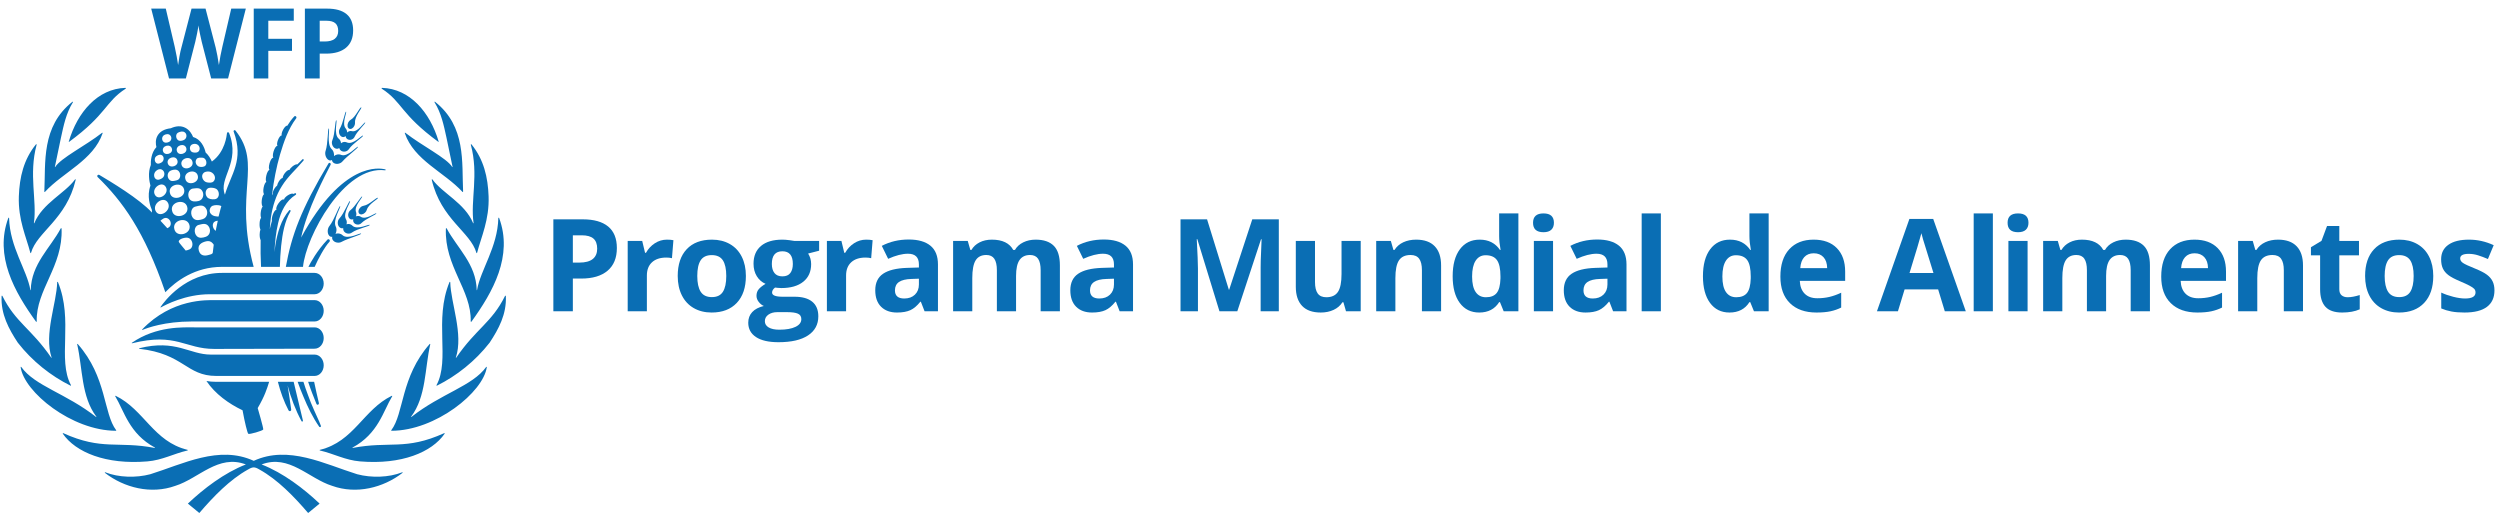 <?xml version="1.0" encoding="UTF-8"?>
<svg width="281px" height="58px" viewBox="0 0 281 58" version="1.1" xmlns="http://www.w3.org/2000/svg" xmlns:xlink="http://www.w3.org/1999/xlink">
    <!-- Generator: Sketch 48.2 (47327) - http://www.bohemiancoding.com/sketch -->
    <title>extended/es/wfp-logo-extended-blue-es</title>
    <desc>Created with Sketch.</desc>
    <defs></defs>
    <g id="Blue" stroke="none" stroke-width="1" fill="none" fill-rule="evenodd" transform="translate(-348, -423)">
        <g id="extended/es/wfp-logo-extended-blue-es" transform="translate(348, 423)" fill="#0A6EB4">
            <path d="M64.388,29.516 L65.109,29.516 C65.783,29.516 66.287,29.382 66.622,29.117 C66.956,28.85 67.124,28.462 67.124,27.954 C67.124,27.44 66.983,27.06 66.703,26.816 C66.423,26.571 65.983,26.448 65.385,26.448 L64.388,26.448 L64.388,29.516 Z M69.336,27.875 C69.336,28.988 68.988,29.838 68.294,30.427 C67.599,31.017 66.61,31.31 65.328,31.31 L64.388,31.31 L64.388,34.986 L62.197,34.986 L62.197,24.653 L65.498,24.653 C66.751,24.653 67.704,24.922 68.357,25.461 C69.01,26.001 69.336,26.806 69.336,27.875 Z" id="Fill-1"></path>
            <path d="M74.964,26.936 C75.256,26.936 75.499,26.957 75.692,26.999 L75.529,29.021 C75.355,28.974 75.143,28.95 74.894,28.95 C74.205,28.95 73.669,29.126 73.285,29.48 C72.901,29.833 72.709,30.329 72.709,30.964 L72.709,34.986 L70.553,34.986 L70.553,27.084 L72.185,27.084 L72.504,28.412 L72.61,28.412 C72.855,27.97 73.187,27.613 73.603,27.342 C74.021,27.071 74.474,26.936 74.964,26.936" id="Fill-2"></path>
            <path d="M78.374,31.02 C78.374,31.803 78.502,32.394 78.759,32.795 C79.016,33.195 79.435,33.395 80.014,33.395 C80.589,33.395 81.002,33.197 81.254,32.799 C81.506,32.4 81.633,31.808 81.633,31.02 C81.633,30.239 81.505,29.653 81.251,29.261 C80.996,28.87 80.579,28.674 80,28.674 C79.425,28.674 79.01,28.869 78.756,29.257 C78.501,29.646 78.374,30.234 78.374,31.02 Z M83.838,31.02 C83.838,32.308 83.499,33.313 82.82,34.039 C82.142,34.765 81.196,35.128 79.985,35.128 C79.227,35.128 78.558,34.962 77.977,34.629 C77.398,34.297 76.953,33.82 76.642,33.198 C76.331,32.576 76.176,31.85 76.176,31.02 C76.176,29.73 76.513,28.726 77.186,28.01 C77.86,27.293 78.808,26.936 80.028,26.936 C80.786,26.936 81.456,27.101 82.035,27.43 C82.615,27.76 83.06,28.234 83.371,28.851 C83.683,29.468 83.838,30.192 83.838,31.02 Z" id="Fill-3"></path>
            <path d="M86.755,29.671 C86.755,30.1 86.853,30.438 87.048,30.688 C87.243,30.938 87.541,31.063 87.942,31.063 C88.348,31.063 88.645,30.938 88.833,30.688 C89.021,30.438 89.115,30.1 89.115,29.671 C89.115,28.719 88.725,28.244 87.942,28.244 C87.15,28.244 86.755,28.719 86.755,29.671 Z M85.97,36.103 C85.97,36.4 86.112,36.634 86.397,36.803 C86.683,36.973 87.082,37.058 87.596,37.058 C88.368,37.058 88.974,36.951 89.412,36.739 C89.851,36.527 90.069,36.237 90.069,35.87 C90.069,35.573 89.94,35.368 89.681,35.255 C89.422,35.142 89.021,35.085 88.479,35.085 L87.362,35.085 C86.967,35.085 86.636,35.179 86.369,35.364 C86.103,35.551 85.97,35.797 85.97,36.103 Z M92.07,27.084 L92.07,28.18 L90.833,28.497 C91.06,28.851 91.172,29.247 91.172,29.685 C91.172,30.533 90.877,31.194 90.285,31.668 C89.693,32.142 88.873,32.378 87.822,32.378 L87.433,32.356 L87.115,32.321 C86.894,32.491 86.782,32.68 86.782,32.887 C86.782,33.198 87.179,33.353 87.971,33.353 L89.313,33.353 C90.181,33.353 90.841,33.54 91.296,33.912 C91.751,34.284 91.979,34.831 91.979,35.552 C91.979,36.475 91.593,37.191 90.822,37.701 C90.052,38.21 88.945,38.464 87.504,38.464 C86.401,38.464 85.559,38.272 84.977,37.888 C84.395,37.504 84.103,36.966 84.103,36.272 C84.103,35.797 84.252,35.398 84.549,35.078 C84.846,34.758 85.281,34.529 85.856,34.392 C85.635,34.299 85.442,34.145 85.277,33.93 C85.112,33.715 85.029,33.487 85.029,33.247 C85.029,32.946 85.117,32.695 85.291,32.495 C85.466,32.294 85.718,32.098 86.048,31.904 C85.633,31.726 85.304,31.437 85.061,31.042 C84.818,30.646 84.697,30.18 84.697,29.643 C84.697,28.781 84.978,28.114 85.539,27.642 C86.1,27.171 86.9,26.936 87.942,26.936 C88.163,26.936 88.426,26.956 88.73,26.996 C89.034,27.036 89.229,27.065 89.313,27.084 L92.07,27.084 Z" id="Fill-4"></path>
            <path d="M97.354,26.936 C97.646,26.936 97.89,26.957 98.083,26.999 L97.92,29.021 C97.746,28.974 97.533,28.95 97.284,28.95 C96.596,28.95 96.06,29.126 95.676,29.48 C95.292,29.833 95.1,30.329 95.1,30.964 L95.1,34.986 L92.943,34.986 L92.943,27.084 L94.576,27.084 L94.895,28.412 L95.001,28.412 C95.246,27.97 95.577,27.613 95.994,27.342 C96.411,27.071 96.864,26.936 97.354,26.936" id="Fill-5"></path>
            <path d="M103.285,31.325 L102.451,31.354 C101.824,31.372 101.357,31.485 101.051,31.692 C100.745,31.899 100.592,32.216 100.592,32.64 C100.592,33.247 100.94,33.552 101.638,33.552 C102.138,33.552 102.536,33.407 102.836,33.12 C103.135,32.833 103.285,32.451 103.285,31.975 L103.285,31.325 Z M103.921,34.986 L103.504,33.912 L103.447,33.912 C103.084,34.369 102.711,34.685 102.327,34.862 C101.942,35.039 101.442,35.128 100.825,35.128 C100.066,35.128 99.469,34.911 99.033,34.477 C98.597,34.044 98.379,33.427 98.379,32.625 C98.379,31.787 98.673,31.168 99.259,30.77 C99.846,30.372 100.73,30.152 101.913,30.11 L103.285,30.067 L103.285,29.72 C103.285,28.919 102.875,28.519 102.055,28.519 C101.423,28.519 100.681,28.709 99.828,29.091 L99.114,27.635 C100.023,27.16 101.032,26.921 102.14,26.921 C103.2,26.921 104.013,27.153 104.578,27.614 C105.144,28.076 105.427,28.778 105.427,29.72 L105.427,34.986 L103.921,34.986 Z" id="Fill-6"></path>
            <path d="M114.205,34.986 L112.049,34.986 L112.049,30.37 C112.049,29.801 111.954,29.374 111.763,29.088 C111.572,28.803 111.271,28.661 110.861,28.661 C110.311,28.661 109.909,28.863 109.66,29.268 C109.41,29.673 109.285,30.34 109.285,31.268 L109.285,34.986 L107.129,34.986 L107.129,27.084 L108.776,27.084 L109.066,28.095 L109.187,28.095 C109.398,27.732 109.704,27.448 110.105,27.243 C110.506,27.038 110.965,26.936 111.483,26.936 C112.666,26.936 113.468,27.322 113.887,28.095 L114.078,28.095 C114.29,27.727 114.602,27.442 115.015,27.24 C115.427,27.037 115.892,26.936 116.41,26.936 C117.306,26.936 117.983,27.165 118.442,27.624 C118.902,28.084 119.132,28.821 119.132,29.833 L119.132,34.986 L116.969,34.986 L116.969,30.37 C116.969,29.801 116.873,29.374 116.683,29.088 C116.491,28.803 116.191,28.661 115.781,28.661 C115.254,28.661 114.858,28.849 114.598,29.226 C114.336,29.603 114.205,30.202 114.205,31.02 L114.205,34.986" id="Fill-7"></path>
            <path d="M125.21,31.325 L124.376,31.354 C123.749,31.372 123.282,31.485 122.977,31.692 C122.67,31.899 122.517,32.216 122.517,32.64 C122.517,33.247 122.865,33.552 123.563,33.552 C124.063,33.552 124.462,33.407 124.761,33.12 C125.061,32.833 125.21,32.451 125.21,31.975 L125.21,31.325 Z M125.847,34.986 L125.43,33.912 L125.373,33.912 C125.01,34.369 124.637,34.685 124.252,34.862 C123.868,35.039 123.367,35.128 122.75,35.128 C121.991,35.128 121.395,34.911 120.958,34.477 C120.522,34.044 120.305,33.427 120.305,32.625 C120.305,31.787 120.598,31.168 121.185,30.77 C121.771,30.372 122.656,30.152 123.839,30.11 L125.21,30.067 L125.21,29.72 C125.21,28.919 124.8,28.519 123.98,28.519 C123.349,28.519 122.606,28.709 121.754,29.091 L121.04,27.635 C121.949,27.16 122.957,26.921 124.065,26.921 C125.125,26.921 125.938,27.153 126.504,27.614 C127.069,28.076 127.352,28.778 127.352,29.72 L127.352,34.986 L125.847,34.986 Z" id="Fill-8"></path>
            <path d="M137.066,34.986 L134.578,26.879 L134.515,26.879 C134.604,28.529 134.649,29.628 134.649,30.18 L134.649,34.986 L132.691,34.986 L132.691,24.653 L135.674,24.653 L138.12,32.555 L138.162,32.555 L140.756,24.653 L143.739,24.653 L143.739,34.986 L141.696,34.986 L141.696,30.095 C141.696,29.865 141.7,29.598 141.707,29.296 C141.714,28.995 141.746,28.194 141.803,26.893 L141.739,26.893 L139.074,34.986 L137.066,34.986" id="Fill-9"></path>
            <path d="M151.29,34.986 L151,33.976 L150.888,33.976 C150.656,34.343 150.329,34.627 149.904,34.827 C149.48,35.027 148.997,35.128 148.456,35.128 C147.527,35.128 146.827,34.879 146.356,34.382 C145.885,33.885 145.649,33.17 145.649,32.236 L145.649,27.084 L147.806,27.084 L147.806,31.699 C147.806,32.27 147.906,32.697 148.109,32.982 C148.312,33.268 148.635,33.41 149.078,33.41 C149.681,33.41 150.117,33.209 150.386,32.806 C150.654,32.402 150.788,31.734 150.788,30.802 L150.788,27.084 L152.944,27.084 L152.944,34.986 L151.29,34.986" id="Fill-10"></path>
            <path d="M161.979,34.986 L159.824,34.986 L159.824,30.37 C159.824,29.801 159.723,29.374 159.52,29.088 C159.317,28.803 158.994,28.661 158.552,28.661 C157.948,28.661 157.513,28.862 157.244,29.265 C156.976,29.667 156.841,30.335 156.841,31.268 L156.841,34.986 L154.685,34.986 L154.685,27.084 L156.332,27.084 L156.622,28.095 L156.742,28.095 C156.982,27.713 157.313,27.424 157.735,27.229 C158.157,27.034 158.637,26.936 159.174,26.936 C160.093,26.936 160.79,27.184 161.266,27.681 C161.742,28.178 161.979,28.896 161.979,29.833 L161.979,34.986" id="Fill-11"></path>
            <path d="M167.02,33.41 C167.57,33.41 167.975,33.25 168.231,32.93 C168.488,32.609 168.629,32.064 168.652,31.297 L168.652,31.063 C168.652,30.215 168.521,29.608 168.26,29.24 C167.998,28.872 167.573,28.689 166.984,28.689 C166.503,28.689 166.13,28.892 165.863,29.3 C165.598,29.707 165.464,30.3 165.464,31.077 C165.464,31.854 165.599,32.438 165.867,32.827 C166.136,33.216 166.52,33.41 167.02,33.41 Z M166.263,35.128 C165.335,35.128 164.605,34.767 164.075,34.046 C163.545,33.325 163.28,32.326 163.28,31.049 C163.28,29.753 163.55,28.744 164.089,28.021 C164.629,27.297 165.372,26.936 166.319,26.936 C167.313,26.936 168.072,27.322 168.596,28.095 L168.666,28.095 C168.558,27.506 168.504,26.981 168.504,26.519 L168.504,23.988 L170.667,23.988 L170.667,34.986 L169.013,34.986 L168.596,33.961 L168.504,33.961 C168.014,34.739 167.267,35.128 166.263,35.128 Z" id="Fill-12"></path>
            <path d="M172.406,34.986 L174.563,34.986 L174.563,27.084 L172.406,27.084 L172.406,34.986 Z M172.314,25.041 C172.314,24.339 172.705,23.988 173.487,23.988 C174.27,23.988 174.661,24.339 174.661,25.041 C174.661,25.375 174.563,25.636 174.368,25.823 C174.172,26.008 173.879,26.101 173.487,26.101 C172.705,26.101 172.314,25.748 172.314,25.041 Z" id="Fill-13"></path>
            <path d="M180.677,31.325 L179.843,31.354 C179.216,31.372 178.749,31.485 178.443,31.692 C178.137,31.899 177.983,32.216 177.983,32.64 C177.983,33.247 178.332,33.552 179.03,33.552 C179.529,33.552 179.929,33.407 180.228,33.12 C180.527,32.833 180.677,32.451 180.677,31.975 L180.677,31.325 Z M181.313,34.986 L180.896,33.912 L180.84,33.912 C180.477,34.369 180.104,34.685 179.719,34.862 C179.335,35.039 178.834,35.128 178.217,35.128 C177.458,35.128 176.861,34.911 176.425,34.477 C175.989,34.044 175.771,33.427 175.771,32.625 C175.771,31.787 176.064,31.168 176.651,30.77 C177.238,30.372 178.123,30.152 179.306,30.11 L180.677,30.067 L180.677,29.72 C180.677,28.919 180.267,28.519 179.447,28.519 C178.815,28.519 178.073,28.709 177.221,29.091 L176.507,27.635 C177.416,27.16 178.424,26.921 179.532,26.921 C180.592,26.921 181.405,27.153 181.971,27.614 C182.536,28.076 182.818,28.778 182.818,29.72 L182.818,34.986 L181.313,34.986 Z" id="Fill-14"></path>
            <polygon id="Fill-15" points="184.524 34.987 186.681 34.987 186.681 23.988 184.524 23.988"></polygon>
            <path d="M195.15,33.41 C195.702,33.41 196.106,33.25 196.363,32.93 C196.62,32.609 196.76,32.064 196.783,31.297 L196.783,31.063 C196.783,30.215 196.652,29.608 196.392,29.24 C196.13,28.872 195.704,28.689 195.115,28.689 C194.635,28.689 194.261,28.892 193.995,29.3 C193.729,29.707 193.596,30.3 193.596,31.077 C193.596,31.854 193.729,32.438 193.998,32.827 C194.267,33.216 194.651,33.41 195.15,33.41 Z M194.395,35.128 C193.466,35.128 192.736,34.767 192.206,34.046 C191.677,33.325 191.411,32.326 191.411,31.049 C191.411,29.753 191.681,28.744 192.221,28.021 C192.76,27.297 193.504,26.936 194.451,26.936 C195.445,26.936 196.204,27.322 196.727,28.095 L196.798,28.095 C196.689,27.506 196.635,26.981 196.635,26.519 L196.635,23.988 L198.798,23.988 L198.798,34.986 L197.144,34.986 L196.727,33.961 L196.635,33.961 C196.145,34.739 195.398,35.128 194.395,35.128 Z" id="Fill-16"></path>
            <path d="M203.868,28.469 C203.411,28.469 203.053,28.615 202.794,28.904 C202.535,29.194 202.387,29.605 202.349,30.138 L205.374,30.138 C205.364,29.605 205.226,29.194 204.957,28.904 C204.688,28.615 204.325,28.469 203.868,28.469 Z M204.172,35.128 C202.9,35.128 201.905,34.776 201.189,34.074 C200.473,33.372 200.115,32.378 200.115,31.092 C200.115,29.768 200.446,28.744 201.108,28.021 C201.771,27.297 202.686,26.936 203.854,26.936 C204.971,26.936 205.841,27.253 206.463,27.89 C207.085,28.526 207.396,29.405 207.396,30.526 L207.396,31.572 L202.299,31.572 C202.322,32.184 202.504,32.663 202.844,33.007 C203.183,33.351 203.658,33.523 204.271,33.523 C204.747,33.523 205.197,33.474 205.621,33.375 C206.046,33.275 206.488,33.118 206.95,32.901 L206.95,34.569 C206.573,34.758 206.17,34.898 205.741,34.99 C205.313,35.082 204.79,35.128 204.172,35.128 Z" id="Fill-17"></path>
            <path d="M217.322,30.688 C216.63,28.46 216.239,27.2 216.152,26.908 C216.065,26.615 216.003,26.384 215.965,26.214 C215.81,26.818 215.364,28.309 214.629,30.688 L217.322,30.688 Z M218.595,34.986 L217.846,32.526 L214.078,32.526 L213.328,34.986 L210.968,34.986 L214.615,24.61 L217.294,24.61 L220.955,34.986 L218.595,34.986 Z" id="Fill-18"></path>
            <polygon id="Fill-19" points="221.842 34.987 223.998 34.987 223.998 23.988 221.842 23.988"></polygon>
            <path d="M225.745,34.986 L227.901,34.986 L227.901,27.084 L225.745,27.084 L225.745,34.986 Z M225.653,25.041 C225.653,24.339 226.045,23.988 226.827,23.988 C227.609,23.988 228,24.339 228,25.041 C228,25.375 227.902,25.636 227.707,25.823 C227.512,26.008 227.218,26.101 226.827,26.101 C226.045,26.101 225.653,25.748 225.653,25.041 Z" id="Fill-20"></path>
            <path d="M236.726,34.986 L234.569,34.986 L234.569,30.37 C234.569,29.801 234.475,29.374 234.283,29.088 C234.093,28.803 233.792,28.661 233.382,28.661 C232.831,28.661 232.43,28.863 232.181,29.268 C231.931,29.673 231.806,30.34 231.806,31.268 L231.806,34.986 L229.649,34.986 L229.649,27.084 L231.297,27.084 L231.587,28.095 L231.707,28.095 C231.919,27.732 232.225,27.448 232.626,27.243 C233.026,27.038 233.485,26.936 234.004,26.936 C235.187,26.936 235.988,27.322 236.407,28.095 L236.599,28.095 C236.811,27.727 237.122,27.442 237.535,27.24 C237.947,27.037 238.412,26.936 238.931,26.936 C239.826,26.936 240.504,27.165 240.963,27.624 C241.423,28.084 241.652,28.821 241.652,29.833 L241.652,34.986 L239.489,34.986 L239.489,30.37 C239.489,29.801 239.394,29.374 239.203,29.088 C239.012,28.803 238.712,28.661 238.302,28.661 C237.774,28.661 237.379,28.849 237.118,29.226 C236.856,29.603 236.726,30.202 236.726,31.02 L236.726,34.986" id="Fill-21"></path>
            <path d="M246.676,28.469 C246.219,28.469 245.86,28.615 245.601,28.904 C245.342,29.194 245.193,29.605 245.155,30.138 L248.181,30.138 C248.172,29.605 248.032,29.194 247.764,28.904 C247.495,28.615 247.133,28.469 246.676,28.469 Z M246.979,35.128 C245.707,35.128 244.713,34.776 243.996,34.074 C243.28,33.372 242.922,32.378 242.922,31.092 C242.922,29.768 243.253,28.744 243.915,28.021 C244.577,27.297 245.492,26.936 246.661,26.936 C247.778,26.936 248.647,27.253 249.27,27.89 C249.892,28.526 250.203,29.405 250.203,30.526 L250.203,31.572 L245.106,31.572 C245.13,32.184 245.312,32.663 245.65,33.007 C245.99,33.351 246.466,33.523 247.078,33.523 C247.555,33.523 248.005,33.474 248.429,33.375 C248.853,33.275 249.296,33.118 249.758,32.901 L249.758,34.569 C249.38,34.758 248.978,34.898 248.549,34.99 C248.12,35.082 247.597,35.128 246.979,35.128 Z" id="Fill-22"></path>
            <path d="M258.857,34.986 L256.701,34.986 L256.701,30.37 C256.701,29.801 256.6,29.374 256.397,29.088 C256.194,28.803 255.872,28.661 255.429,28.661 C254.825,28.661 254.39,28.862 254.121,29.265 C253.853,29.667 253.719,30.335 253.719,31.268 L253.719,34.986 L251.563,34.986 L251.563,27.084 L253.209,27.084 L253.499,28.095 L253.619,28.095 C253.859,27.713 254.19,27.424 254.612,27.229 C255.034,27.034 255.514,26.936 256.051,26.936 C256.97,26.936 257.667,27.184 258.144,27.681 C258.619,28.178 258.857,28.896 258.857,29.833 L258.857,34.986" id="Fill-23"></path>
            <path d="M263.878,33.41 C264.255,33.41 264.707,33.327 265.234,33.163 L265.234,34.767 C264.697,35.008 264.038,35.128 263.256,35.128 C262.394,35.128 261.765,34.91 261.372,34.474 C260.979,34.038 260.781,33.384 260.781,32.513 L260.781,28.703 L259.749,28.703 L259.749,27.79 L260.937,27.07 L261.559,25.402 L262.938,25.402 L262.938,27.084 L265.15,27.084 L265.15,28.703 L262.938,28.703 L262.938,32.513 C262.938,32.818 263.023,33.045 263.195,33.19 C263.367,33.337 263.595,33.41 263.878,33.41" id="Fill-24"></path>
            <path d="M268.036,31.02 C268.036,31.803 268.164,32.394 268.421,32.795 C268.678,33.195 269.097,33.395 269.676,33.395 C270.251,33.395 270.664,33.197 270.916,32.799 C271.168,32.4 271.295,31.808 271.295,31.02 C271.295,30.239 271.167,29.653 270.913,29.261 C270.658,28.87 270.241,28.674 269.662,28.674 C269.087,28.674 268.672,28.869 268.418,29.257 C268.163,29.646 268.036,30.234 268.036,31.02 Z M273.5,31.02 C273.5,32.308 273.161,33.313 272.482,34.039 C271.804,34.765 270.858,35.128 269.647,35.128 C268.889,35.128 268.22,34.962 267.64,34.629 C267.061,34.297 266.615,33.82 266.304,33.198 C265.993,32.576 265.838,31.85 265.838,31.02 C265.838,29.73 266.175,28.726 266.849,28.01 C267.522,27.293 268.47,26.936 269.69,26.936 C270.448,26.936 271.118,27.101 271.697,27.43 C272.277,27.76 272.723,28.234 273.033,28.851 C273.345,29.468 273.5,30.192 273.5,31.02 Z" id="Fill-25"></path>
            <path d="M280.377,32.64 C280.377,33.45 280.095,34.067 279.532,34.491 C278.969,34.916 278.126,35.128 277.005,35.128 C276.43,35.128 275.939,35.089 275.535,35.011 C275.129,34.934 274.75,34.819 274.396,34.668 L274.396,32.887 C274.797,33.075 275.248,33.233 275.75,33.36 C276.252,33.487 276.694,33.552 277.075,33.552 C277.857,33.552 278.249,33.325 278.249,32.873 C278.249,32.703 278.197,32.565 278.094,32.459 C277.99,32.353 277.811,32.233 277.557,32.099 C277.302,31.965 276.963,31.808 276.538,31.629 C275.931,31.374 275.484,31.139 275.199,30.922 C274.914,30.705 274.706,30.456 274.577,30.176 C274.447,29.896 274.383,29.551 274.383,29.141 C274.383,28.439 274.654,27.896 275.199,27.512 C275.743,27.127 276.515,26.936 277.514,26.936 C278.466,26.936 279.392,27.143 280.292,27.558 L279.642,29.113 C279.246,28.943 278.876,28.804 278.532,28.696 C278.188,28.587 277.837,28.533 277.479,28.533 C276.843,28.533 276.524,28.705 276.524,29.049 C276.524,29.243 276.627,29.41 276.832,29.551 C277.037,29.693 277.485,29.902 278.179,30.18 C278.796,30.43 279.248,30.663 279.535,30.88 C279.823,31.097 280.035,31.346 280.172,31.629 C280.309,31.911 280.377,32.248 280.377,32.64" id="Fill-26"></path>
            <path d="M35.934,4.664 L36.481,4.664 C36.993,4.664 37.377,4.563 37.631,4.36 C37.885,4.158 38.013,3.863 38.013,3.477 C38.013,3.087 37.905,2.799 37.692,2.612 C37.479,2.426 37.146,2.332 36.691,2.332 L35.934,2.332 L35.934,4.664 Z M39.693,3.418 C39.693,4.263 39.43,4.909 38.901,5.356 C38.373,5.805 37.622,6.028 36.648,6.028 L35.934,6.028 L35.934,8.821 L34.269,8.821 L34.269,0.969 L36.776,0.969 C37.729,0.969 38.453,1.173 38.949,1.584 C39.445,1.994 39.693,2.605 39.693,3.418 Z M30.157,8.821 L28.52,8.821 L28.52,0.969 L33.021,0.969 L33.021,2.332 L30.157,2.332 L30.157,4.358 L32.821,4.358 L32.821,5.717 L30.157,5.717 L30.157,8.821 Z M25.632,8.821 L23.736,8.821 L22.673,4.696 C22.633,4.549 22.566,4.246 22.472,3.786 C22.376,3.325 22.321,3.016 22.308,2.859 C22.286,3.053 22.232,3.364 22.146,3.791 C22.06,4.219 21.994,4.525 21.947,4.707 L20.89,8.821 L18.999,8.821 L16.995,0.969 L18.634,0.969 L19.639,5.254 C19.814,6.046 19.94,6.732 20.02,7.312 C20.041,7.108 20.09,6.792 20.167,6.364 C20.244,5.935 20.316,5.603 20.385,5.368 L21.528,0.969 L23.103,0.969 L24.246,5.368 C24.297,5.564 24.359,5.866 24.435,6.27 C24.51,6.675 24.567,7.022 24.606,7.312 C24.642,7.032 24.699,6.684 24.778,6.267 C24.857,5.85 24.929,5.513 24.993,5.254 L25.992,0.969 L27.63,0.969 L25.632,8.821 Z M21.56,36.134 C18.509,36.134 16.55,36.858 16.016,37.083 C15.983,37.097 15.958,37.052 15.982,37.027 C19.335,33.542 23.261,33.734 24.205,33.734 C25.16,33.734 35.366,33.734 35.366,33.734 C35.929,33.734 36.385,34.271 36.385,34.935 C36.385,35.597 35.929,36.134 35.366,36.134 C35.366,36.134 24.166,36.134 21.56,36.134 Z M24.074,39.219 C20.786,39.219 19.828,37.351 14.852,38.584 C14.818,38.593 14.795,38.546 14.824,38.526 C17.598,36.623 20.615,36.796 21.835,36.796 C22.79,36.796 35.366,36.796 35.366,36.796 C35.929,36.796 36.385,37.333 36.385,37.995 C36.385,38.657 35.929,39.194 35.366,39.194 C35.366,39.194 26.677,39.219 24.074,39.219 Z M24.308,42.256 C20.933,42.256 20.663,39.766 15.661,39.205 C15.626,39.201 15.622,39.149 15.656,39.141 C19.766,38.113 21.294,39.856 23.693,39.856 C24.648,39.856 35.366,39.856 35.366,39.856 C35.929,39.856 36.385,40.393 36.385,41.056 C36.385,41.719 35.929,42.256 35.366,42.256 C35.366,42.256 26.913,42.256 24.308,42.256 Z M23.575,33.073 C20.858,33.073 18.606,34.258 18.08,34.557 C18.051,34.573 18.021,34.538 18.04,34.511 C18.48,33.862 20.86,30.674 24.95,30.674 C25.905,30.674 35.366,30.674 35.366,30.674 C35.929,30.674 36.385,31.211 36.385,31.874 C36.385,32.536 35.929,33.073 35.366,33.073 C35.366,33.073 26.181,33.073 23.575,33.073 Z M38.516,26.448 C38.411,26.342 38.253,26.265 38.072,26.243 C37.938,26.225 37.817,26.246 37.71,26.286 C37.758,26.187 37.797,26.081 37.813,25.956 C37.839,25.763 37.802,25.581 37.728,25.444 C37.393,24.708 38.354,23.235 38.232,23.169 C38.117,23.105 37.571,24.729 37.041,25.385 C36.938,25.505 36.865,25.677 36.842,25.874 C36.823,26.068 36.854,26.251 36.928,26.387 C37.002,26.519 37.114,26.613 37.245,26.621 C37.282,26.626 37.319,26.623 37.353,26.615 C37.346,26.634 37.338,26.655 37.335,26.674 C37.313,26.817 37.369,26.953 37.477,27.062 C37.581,27.173 37.736,27.247 37.917,27.269 C38.103,27.293 38.277,27.256 38.411,27.176 C39.13,26.783 40.621,26.395 40.589,26.257 C40.561,26.119 39.106,26.972 38.516,26.448 Z M39.615,25.374 C39.516,25.266 39.374,25.191 39.209,25.175 C39.114,25.17 39.027,25.186 38.941,25.218 C38.954,25.172 38.973,25.133 38.977,25.087 C38.996,24.912 38.954,24.75 38.875,24.625 C38.511,23.948 39.463,22.669 39.34,22.606 C39.217,22.542 38.694,23.974 38.164,24.54 C38.06,24.641 37.985,24.79 37.968,24.965 C37.951,25.141 37.991,25.306 38.067,25.43 C38.151,25.553 38.267,25.64 38.405,25.659 C38.466,25.664 38.529,25.653 38.584,25.638 C38.581,25.645 38.573,25.656 38.576,25.664 C38.563,25.813 38.618,25.956 38.715,26.062 C38.815,26.169 38.959,26.243 39.119,26.257 C39.285,26.272 39.437,26.227 39.553,26.14 C40.172,25.693 41.589,25.428 41.552,25.284 C41.519,25.146 40.161,25.895 39.615,25.374 Z M40.578,24.381 C40.477,24.304 40.337,24.261 40.19,24.277 C40.119,24.28 40.054,24.301 39.993,24.328 C40.004,24.298 40.022,24.274 40.032,24.245 C40.072,24.094 40.059,23.939 40.009,23.815 C39.778,23.15 40.802,22.167 40.702,22.087 C40.603,22.013 39.938,23.204 39.393,23.623 C39.287,23.701 39.203,23.823 39.161,23.977 C39.117,24.125 39.13,24.282 39.183,24.405 C39.237,24.53 39.327,24.622 39.447,24.66 C39.539,24.689 39.631,24.67 39.718,24.633 C39.699,24.683 39.688,24.742 39.694,24.803 C39.707,24.939 39.772,25.053 39.881,25.133 C39.982,25.212 40.122,25.252 40.267,25.242 C40.416,25.226 40.545,25.162 40.634,25.066 C41.124,24.569 42.348,24.104 42.298,23.985 C42.245,23.865 41.145,24.75 40.578,24.381 Z M42.474,22.247 C42.371,22.096 41.516,23.034 40.883,23.124 C40.765,23.14 40.634,23.198 40.523,23.302 C40.405,23.408 40.329,23.538 40.303,23.663 C40.274,23.786 40.293,23.905 40.358,23.987 C40.429,24.073 40.536,24.11 40.657,24.096 C40.778,24.083 40.904,24.025 41.022,23.915 C41.133,23.812 41.208,23.682 41.237,23.559 C41.429,22.916 42.55,22.345 42.474,22.247 Z M24.779,23.517 C24.754,23.61 24.569,24.333 24.569,24.333 C24.518,24.362 24.297,24.314 24.239,24.309 C23.816,24.269 23.439,23.902 23.602,23.464 C23.733,23.106 24.005,23.068 24.35,23.052 C24.492,23.046 24.749,23.08 24.878,23.169 C24.878,23.169 24.827,23.334 24.779,23.517 Z M24.294,25.699 C24.281,25.781 24.268,25.863 24.255,25.946 C23.992,25.781 23.838,25.404 23.964,25.106 C24.061,24.88 24.301,24.821 24.478,24.811 C24.415,25.106 24.352,25.401 24.294,25.699 Z M23.916,28.395 C23.883,28.58 23.633,28.605 23.462,28.656 C22.966,28.805 22.496,28.741 22.344,28.148 C22.179,27.514 22.659,27.247 23.174,27.123 C23.454,27.057 23.714,27.112 23.906,27.349 C23.954,27.408 24.011,27.461 24.023,27.517 C24.023,27.517 23.947,28.221 23.916,28.395 Z M22.354,25.273 C22.738,25.181 23.134,25.037 23.428,25.414 C23.738,25.81 23.636,26.445 23.137,26.613 C22.809,26.724 22.412,26.82 22.132,26.552 C21.765,26.201 21.79,25.404 22.354,25.273 Z M21.979,23.217 C22.384,23.119 22.801,22.97 23.11,23.366 C23.434,23.78 23.326,24.45 22.804,24.625 C22.457,24.739 22.04,24.84 21.746,24.558 C21.36,24.192 21.389,23.355 21.979,23.217 Z M21.604,27.662 C21.499,28.032 21.194,28.087 20.875,28.164 C20.665,27.907 20.101,27.255 20.091,27.178 C20.088,27.153 20.091,27.124 20.102,27.088 C20.129,27.011 20.219,26.937 20.284,26.894 C20.476,26.769 20.885,26.677 21.105,26.722 C21.502,26.807 21.709,27.29 21.604,27.662 Z M19.599,25.763 C19.311,24.739 21.026,24.293 21.292,25.297 C21.564,26.329 19.833,26.767 19.599,25.763 Z M19.348,23.719 C19.053,22.702 20.777,22.255 21.043,23.254 C21.315,24.287 19.581,24.726 19.348,23.719 Z M19.105,21.71 C18.825,20.762 20.444,20.342 20.69,21.277 C20.945,22.239 19.326,22.654 19.105,21.71 Z M18.94,25.577 C18.86,25.624 18.831,25.649 18.805,25.649 L18.034,24.811 C18.043,24.787 18.281,24.615 18.36,24.569 C19.001,24.213 19.528,25.231 18.94,25.577 Z M17.479,23.69 C17.098,22.85 18.483,21.939 18.903,22.845 C19.289,23.679 17.903,24.606 17.479,23.69 Z M18.644,21.03 C19.082,21.809 17.762,22.678 17.384,21.84 C17.048,21.118 18.222,20.275 18.644,21.03 Z M17.536,19.215 C17.73,19.043 17.956,18.95 18.187,19.061 C18.558,19.239 18.567,19.794 18.245,20.015 C18.098,20.116 17.849,20.241 17.668,20.196 C17.271,20.095 17.195,19.516 17.536,19.215 Z M17.586,17.546 C17.746,17.438 17.959,17.341 18.143,17.416 C18.477,17.553 18.466,18.038 18.195,18.232 C18.071,18.32 17.849,18.429 17.699,18.389 C17.36,18.304 17.277,17.755 17.586,17.546 Z M18.474,15.168 C18.672,15.061 18.959,15.016 19.138,15.216 C19.347,15.451 19.279,15.809 19.003,15.95 C18.791,16.056 18.505,16.096 18.337,15.899 C18.153,15.687 18.19,15.321 18.474,15.168 Z M18.315,16.975 C18.155,16.38 19.158,16.099 19.321,16.704 C19.502,17.291 18.476,17.584 18.315,16.975 Z M19.933,18.014 C20.166,18.657 19.077,19.021 18.864,18.386 C18.646,17.743 19.741,17.376 19.933,18.014 Z M20.069,14.881 C20.276,14.798 20.543,14.708 20.774,14.881 C21.063,15.097 21.001,15.583 20.67,15.734 C20.452,15.833 20.174,15.899 19.979,15.726 C19.733,15.506 19.72,15.021 20.069,14.881 Z M19.877,20.262 C19.583,20.331 19.276,20.448 19.032,20.196 C18.72,19.874 18.81,19.311 19.231,19.157 C19.505,19.053 19.851,18.995 20.074,19.223 C20.36,19.516 20.329,20.153 19.877,20.262 Z M19.883,16.978 C19.693,16.34 20.732,16.013 20.933,16.632 C21.137,17.267 20.061,17.605 19.883,16.978 Z M21.622,18.147 C21.866,18.875 20.636,19.263 20.41,18.546 C20.182,17.812 21.421,17.424 21.622,18.147 Z M21.688,16.197 C21.905,16.139 22.135,16.16 22.3,16.337 C22.552,16.608 22.465,17.071 22.093,17.14 C21.916,17.172 21.646,17.159 21.51,17.039 C21.263,16.821 21.274,16.308 21.688,16.197 Z M22.738,17.725 C23.134,17.725 23.334,18.307 23.103,18.596 C22.964,18.771 22.664,18.782 22.46,18.75 C22.082,18.692 21.841,18.205 22.095,17.876 C22.25,17.677 22.515,17.725 22.738,17.725 Z M20.835,20.121 C20.591,19.284 22.014,18.91 22.231,19.741 C22.452,20.586 21.021,20.958 20.835,20.121 Z M21.706,21.192 C22.095,21.152 22.499,21.062 22.738,21.469 C22.987,21.899 22.801,22.497 22.297,22.598 C21.967,22.667 21.564,22.699 21.329,22.406 C21.019,22.019 21.143,21.245 21.706,21.192 Z M23.682,19.328 C24.161,19.526 24.323,20.092 23.984,20.408 C23.804,20.573 23.473,20.541 23.25,20.496 C22.804,20.408 22.512,19.738 22.903,19.42 C23.103,19.257 23.463,19.237 23.682,19.328 Z M24.436,21.346 C24.737,21.716 24.625,22.369 24.098,22.401 C23.822,22.417 23.462,22.385 23.276,22.159 C22.977,21.798 23.09,21.12 23.617,21.102 C23.893,21.091 24.25,21.12 24.436,21.346 Z M26.475,14.682 C26.446,14.64 26.394,14.616 26.341,14.632 C26.278,14.653 26.236,14.722 26.26,14.783 C27.465,18.02 25.927,19.614 25.283,21.88 C24.512,20.039 27.068,18.307 25.751,14.951 C25.732,14.908 25.698,14.873 25.651,14.866 C25.585,14.857 25.522,14.884 25.512,14.972 C25.477,15.208 25.323,17.068 23.814,18.158 C23.659,17.802 23.431,17.43 23.11,17.137 C22.972,16.51 22.562,15.649 21.701,15.395 C21.572,15.07 21.312,14.605 20.814,14.355 C20.345,14.121 19.801,14.142 19.197,14.416 C18.468,14.501 17.967,14.786 17.702,15.261 C17.452,15.71 17.497,16.199 17.581,16.532 C16.967,17.188 16.937,18.16 16.954,18.541 C16.589,19.417 16.794,20.44 16.909,20.865 C16.474,22.056 16.898,23.211 17.069,23.594 C17.069,23.698 17.074,23.796 17.08,23.894 C15.652,22.332 12.403,20.397 11.162,19.659 C11.104,19.624 11.03,19.632 10.98,19.68 C10.918,19.739 10.915,19.834 10.973,19.898 C13.741,22.598 16.211,25.93 18.583,32.844 C19.768,31.613 21.906,29.995 24.95,29.995 L28.512,29.995 C26.249,21.567 29.543,18.551 26.475,14.682 Z M43.311,19.04 C42.66,18.87 38.503,18.134 33.845,26.703 C34.524,23.512 36.59,19.651 37.156,18.53 L37.156,18.522 C37.19,18.458 37.172,18.375 37.114,18.33 C37.057,18.288 36.97,18.301 36.926,18.365 C33.847,23.498 32.766,26.456 32.128,29.995 L34.057,29.995 C34.385,26.583 38.694,18.546 43.287,19.143 L43.292,19.143 C43.318,19.149 43.342,19.127 43.345,19.104 C43.355,19.074 43.337,19.045 43.311,19.04 Z M34.049,47.272 L33.007,42.917 L31.233,42.917 C31.514,44.022 31.915,45.146 32.436,46.132 C32.469,46.19 32.532,46.225 32.595,46.215 C32.679,46.204 32.745,46.116 32.729,46.025 C32.608,45.103 32.464,44.214 32.327,43.326 C32.703,44.721 33.209,46.084 33.892,47.339 C33.91,47.378 33.949,47.396 33.986,47.384 C34.036,47.373 34.063,47.32 34.049,47.272 Z M35.842,45.295 C35.66,44.567 35.472,43.674 35.309,42.917 L34.635,42.917 C34.896,43.725 35.251,44.626 35.566,45.396 C35.598,45.471 35.668,45.508 35.736,45.489 C35.818,45.465 35.862,45.378 35.842,45.295 Z M36.067,47.856 L36.062,47.846 C35.844,47.237 35.542,46.692 35.304,46.108 C35.049,45.523 34.803,44.949 34.598,44.35 C34.427,43.9 34.246,43.385 34.106,42.917 L33.456,42.917 C33.64,43.462 33.879,44.049 34.102,44.575 C34.593,45.763 35.159,46.927 35.881,47.968 C35.907,48.006 35.957,48.021 36.004,48.003 C36.062,47.981 36.088,47.915 36.067,47.856 Z M37.041,26.956 C36.991,26.881 36.87,26.865 36.812,26.926 C35.629,28.175 34.912,29.504 34.666,29.995 L35.369,29.995 C35.721,29.169 36.514,27.71 37.022,27.184 L37.027,27.179 C37.08,27.12 37.091,27.022 37.041,26.956 Z M31.687,20.911 C32.338,19.842 33.304,19.024 34.123,18.036 C34.151,17.998 34.148,17.94 34.114,17.908 C34.083,17.873 34.03,17.873 33.996,17.905 C33.811,18.104 33.616,18.291 33.417,18.476 C33.33,18.434 33.109,18.519 32.887,18.694 C32.711,18.833 32.585,18.987 32.54,19.098 C32.427,19.072 32.215,19.204 32.023,19.449 C31.865,19.654 31.773,19.869 31.776,20.002 C31.655,20.012 31.479,20.166 31.33,20.411 C31.233,20.573 31.17,20.73 31.149,20.86 C31.052,20.926 30.941,21.051 30.84,21.213 C30.706,21.437 30.638,21.662 30.658,21.792 C30.627,21.849 30.596,21.902 30.569,21.957 C30.574,21.912 30.58,21.87 30.585,21.825 C30.776,20.312 31.055,18.814 31.477,17.369 C31.902,15.928 32.411,14.475 33.285,13.308 L33.291,13.303 C33.335,13.239 33.33,13.152 33.274,13.093 C33.22,13.032 33.128,13.029 33.07,13.09 C32.769,13.412 32.514,13.771 32.285,14.14 C32.186,14.087 31.976,14.284 31.815,14.592 C31.669,14.87 31.616,15.128 31.671,15.227 C31.671,15.227 31.669,15.235 31.663,15.232 C31.559,15.187 31.364,15.421 31.246,15.734 C31.131,16.029 31.109,16.3 31.188,16.391 C31.184,16.396 31.184,16.399 31.181,16.404 C31.062,16.361 30.871,16.63 30.753,17.01 C30.655,17.331 30.645,17.61 30.716,17.722 C30.722,17.727 30.716,17.741 30.711,17.738 C30.59,17.695 30.406,17.972 30.299,18.349 C30.191,18.713 30.199,19.035 30.302,19.098 C30.184,19.085 30.018,19.361 29.932,19.736 C29.853,20.06 29.86,20.339 29.936,20.451 C29.821,20.485 29.692,20.756 29.627,21.107 C29.564,21.45 29.596,21.734 29.68,21.825 C29.572,21.88 29.462,22.159 29.422,22.505 C29.383,22.848 29.433,23.129 29.522,23.22 C29.433,23.32 29.346,23.559 29.31,23.847 C29.272,24.12 29.296,24.357 29.349,24.49 C29.252,24.572 29.178,24.849 29.176,25.181 C29.168,25.446 29.207,25.672 29.275,25.802 C29.223,25.935 29.186,26.129 29.186,26.344 C29.181,26.623 29.226,26.862 29.296,26.987 C29.275,27.968 29.288,29.012 29.341,29.995 L31.459,29.995 C31.475,29.23 31.524,28.395 31.601,27.638 C31.75,26.288 31.974,24.917 32.647,23.764 L32.653,23.756 C32.674,23.714 32.671,23.666 32.64,23.629 C32.601,23.594 32.545,23.594 32.509,23.637 C31.593,24.7 31.191,26.143 30.955,27.527 C30.913,27.798 30.879,28.071 30.848,28.343 C30.905,27.232 31.008,26.126 31.262,25.074 C31.554,23.793 32.136,22.574 33.246,21.891 C33.28,21.87 33.299,21.825 33.285,21.779 C33.272,21.729 33.22,21.7 33.175,21.713 C33.104,21.734 33.039,21.771 32.971,21.801 C32.896,21.71 32.627,21.777 32.349,21.954 C32.083,22.127 31.907,22.34 31.926,22.457 C31.926,22.462 31.913,22.47 31.913,22.459 C31.91,22.446 31.907,22.433 31.899,22.425 C31.8,22.343 31.532,22.529 31.307,22.845 C31.078,23.161 30.989,23.491 31.086,23.576 C31.092,23.578 31.089,23.586 31.084,23.586 C30.966,23.538 30.769,23.807 30.645,24.182 C30.556,24.444 30.535,24.686 30.566,24.825 C30.566,24.829 30.562,24.835 30.562,24.835 C30.47,25.138 30.394,25.444 30.322,25.754 C30.349,25.316 30.388,24.875 30.451,24.439 C30.638,23.185 31.016,21.957 31.687,20.911 Z M38.351,17.413 C38.217,17.35 38.041,17.334 37.865,17.376 C37.733,17.408 37.629,17.472 37.539,17.546 C37.553,17.435 37.553,17.323 37.521,17.201 C37.479,17.01 37.385,16.853 37.27,16.752 C36.697,16.181 37.091,14.461 36.957,14.44 C36.826,14.422 36.873,16.136 36.603,16.938 C36.548,17.087 36.537,17.275 36.584,17.467 C36.632,17.656 36.726,17.815 36.844,17.918 C36.957,18.017 37.094,18.062 37.222,18.022 C37.256,18.017 37.29,18.001 37.319,17.979 C37.319,18.001 37.319,18.022 37.321,18.043 C37.351,18.184 37.45,18.293 37.587,18.357 C37.726,18.423 37.896,18.439 38.075,18.394 C38.256,18.351 38.405,18.253 38.503,18.134 C39.041,17.509 40.306,16.619 40.229,16.5 C40.153,16.383 39.085,17.695 38.351,17.413 Z M40.797,15.248 C40.715,15.131 39.702,16.313 39.012,16.018 C38.881,15.952 38.721,15.933 38.561,15.976 C38.472,16.003 38.396,16.051 38.324,16.109 C38.321,16.061 38.324,16.018 38.313,15.976 C38.271,15.804 38.178,15.668 38.06,15.578 C37.481,15.073 37.936,13.537 37.8,13.521 C37.66,13.505 37.663,15.033 37.363,15.75 C37.301,15.883 37.282,16.048 37.327,16.218 C37.369,16.388 37.464,16.529 37.581,16.619 C37.699,16.704 37.839,16.744 37.976,16.712 C38.035,16.696 38.088,16.664 38.135,16.63 C38.135,16.638 38.133,16.648 38.135,16.656 C38.178,16.803 38.277,16.917 38.405,16.983 C38.537,17.044 38.697,17.065 38.852,17.02 C39.012,16.978 39.138,16.88 39.217,16.76 C39.645,16.12 40.878,15.37 40.797,15.248 Z M41.046,13.768 C40.956,13.675 40.229,14.892 39.571,14.746 C39.447,14.711 39.303,14.719 39.172,14.786 C39.106,14.812 39.051,14.857 39.004,14.903 C39.004,14.873 39.012,14.844 39.012,14.812 C38.996,14.658 38.933,14.515 38.841,14.419 C38.397,13.877 39.015,12.594 38.896,12.554 C38.775,12.519 38.565,13.869 38.198,14.456 C38.125,14.568 38.088,14.711 38.103,14.868 C38.114,15.025 38.18,15.166 38.271,15.264 C38.366,15.362 38.481,15.416 38.607,15.408 C38.702,15.405 38.783,15.354 38.852,15.288 C38.852,15.341 38.862,15.399 38.889,15.455 C38.946,15.578 39.049,15.662 39.175,15.697 C39.298,15.737 39.445,15.726 39.576,15.662 C39.71,15.596 39.807,15.49 39.859,15.37 C40.148,14.73 41.133,13.861 41.046,13.768 Z M40.61,12.078 C40.461,11.972 39.985,13.154 39.421,13.462 C39.316,13.518 39.217,13.619 39.146,13.757 C39.075,13.898 39.049,14.047 39.067,14.172 C39.08,14.297 39.138,14.403 39.229,14.456 C39.324,14.512 39.437,14.509 39.545,14.454 C39.655,14.398 39.752,14.297 39.825,14.156 C39.894,14.018 39.92,13.869 39.904,13.744 C39.862,13.075 40.715,12.144 40.61,12.078 Z M30.252,42.917 L24.308,42.917 C23.903,42.917 23.538,42.885 23.202,42.824 C23.205,42.824 23.205,42.826 23.205,42.826 C24.182,44.277 25.711,45.378 27.263,46.116 C27.501,47.439 27.801,48.664 27.908,48.76 C28.019,48.855 29.54,48.417 29.588,48.276 C29.632,48.136 28.966,45.869 28.966,45.869 C29.766,44.495 30.013,43.684 30.252,42.917 Z M45.205,53.086 C43.704,53.679 41.746,53.728 40.148,53.304 C36.487,52.164 32.422,50.004 28.52,51.797 C24.617,50.004 20.552,52.164 16.891,53.304 C15.293,53.728 13.335,53.679 11.834,53.086 C11.792,53.07 11.76,53.123 11.797,53.152 C13.957,54.823 16.982,55.592 19.707,54.608 C22.323,53.793 24.535,51.021 27.635,52.204 C25.182,53.163 22.888,54.933 21.116,56.604 L22.404,57.661 C24.014,55.788 25.824,53.915 27.874,52.775 C28.154,52.61 28.322,52.544 28.52,52.533 C28.716,52.544 28.884,52.61 29.162,52.775 C31.215,53.915 33.025,55.788 34.635,57.661 L35.923,56.604 C34.151,54.933 31.857,53.163 29.404,52.204 C32.503,51.021 34.716,53.793 37.332,54.608 C40.057,55.592 43.082,54.823 45.242,53.152 C45.276,53.123 45.247,53.07 45.205,53.086 Z M21.076,50.561 C17.25,49.634 16.203,46.047 13.004,44.49 C12.97,44.472 12.934,44.512 12.954,44.543 C13.962,46.201 14.508,48.741 17.413,50.307 C17.436,50.319 17.424,50.357 17.397,50.349 C13.229,49.547 11.479,50.662 7.112,48.688 C7.075,48.672 7.036,48.712 7.06,48.747 C8.495,50.83 11.901,52.254 16.568,51.861 C18.248,51.718 19.465,51.011 21.076,50.634 C21.116,50.623 21.116,50.569 21.076,50.561 Z M13.061,48.361 C11.607,46.456 12.022,42.389 8.739,38.666 C8.713,38.637 8.666,38.66 8.674,38.697 C9.301,41.439 9.114,44.554 10.831,46.836 C10.847,46.86 10.823,46.884 10.8,46.868 C7.414,44.203 3.934,43.4 2.386,41.243 C2.362,41.214 2.314,41.229 2.32,41.267 C2.703,44.059 8.067,48.412 13.033,48.42 C13.061,48.42 13.08,48.386 13.061,48.361 Z M7.979,43.297 C6.419,40.406 8.282,35.995 6.514,31.709 C6.495,31.664 6.427,31.675 6.427,31.723 C6.375,34.063 4.921,37.558 5.8,40.196 C5.811,40.22 5.779,40.233 5.766,40.212 C3.527,36.941 1.751,36.258 0.27,33.264 C0.249,33.219 0.181,33.231 0.179,33.279 C0.084,35.314 0.984,36.973 2,38.514 C3.624,40.6 5.716,42.25 7.929,43.35 C7.963,43.366 7.994,43.331 7.979,43.297 Z M6.921,25.691 C6.918,25.643 6.855,25.627 6.831,25.669 C5.643,27.893 3.524,29.663 3.456,32.6 C3.454,32.629 3.422,32.631 3.417,32.604 C3.031,30.338 1.107,27.798 1.023,24.516 C1.023,24.466 0.953,24.453 0.935,24.5 C-0.648,28.768 1.627,32.814 4.05,36.157 C4.076,36.191 4.128,36.171 4.128,36.125 C4.028,32.583 7.099,29.939 6.921,25.691 Z M8.433,20.169 C7.309,21.729 4.781,22.832 3.858,25.082 C3.845,25.114 3.806,25.106 3.81,25.069 C4.178,22.547 3.204,19.619 4.118,16.269 C4.131,16.221 4.07,16.189 4.042,16.226 C2.661,17.924 2.194,19.914 2.118,22.064 C2.023,24.705 2.952,26.631 3.412,28.422 C3.422,28.465 3.478,28.462 3.488,28.419 C4.149,26.071 7.469,24.657 8.509,20.206 C8.521,20.159 8.461,20.129 8.433,20.169 Z M11.479,14.924 C9.632,16.372 6.81,17.767 6.204,18.774 C6.193,18.795 6.162,18.779 6.167,18.758 L6.853,15.471 C7.159,14.076 7.425,12.74 8.196,11.491 C8.22,11.454 8.175,11.411 8.141,11.438 C4.624,14.223 5.139,18.25 4.983,21.548 C4.981,21.583 5.023,21.599 5.047,21.575 C7.117,19.329 10.492,18.022 11.537,14.969 C11.55,14.932 11.511,14.9 11.479,14.924 Z M14.096,9.875 C10.988,9.974 8.705,12.591 7.727,15.923 C7.721,15.942 7.747,15.958 7.763,15.947 C12.043,12.809 11.805,11.464 14.122,9.971 C14.164,9.944 14.145,9.875 14.096,9.875 Z M49.924,48.688 C45.56,50.662 43.807,49.547 39.639,50.349 C39.613,50.357 39.6,50.319 39.623,50.307 C42.528,48.741 43.074,46.201 44.082,44.543 C44.103,44.512 44.066,44.472 44.032,44.49 C40.836,46.047 39.789,49.634 35.96,50.561 C35.92,50.569 35.92,50.623 35.96,50.634 C37.571,51.011 38.789,51.718 40.469,51.861 C45.135,52.254 48.544,50.83 49.977,48.747 C50,48.712 49.961,48.672 49.924,48.688 Z M54.65,41.243 C53.103,43.4 49.622,44.203 46.237,46.868 C46.216,46.884 46.189,46.86 46.208,46.836 C47.922,44.554 47.735,41.439 48.362,38.697 C48.37,38.66 48.323,38.637 48.297,38.666 C45.017,42.389 45.429,46.456 43.978,48.361 C43.959,48.386 43.975,48.42 44.006,48.42 C48.972,48.412 54.333,44.059 54.716,41.267 C54.722,41.229 54.674,41.214 54.65,41.243 Z M56.857,33.279 C56.855,33.231 56.787,33.219 56.766,33.264 C55.286,36.258 53.509,36.941 51.273,40.212 C51.257,40.233 51.228,40.22 51.236,40.196 C52.115,37.558 50.664,34.063 50.609,31.723 C50.609,31.675 50.541,31.664 50.522,31.709 C48.754,35.995 50.617,40.406 49.061,43.297 C49.042,43.331 49.074,43.366 49.107,43.35 C51.32,42.25 53.412,40.6 55.036,38.514 C56.052,36.973 56.952,35.314 56.857,33.279 Z M56.102,24.5 C56.084,24.453 56.013,24.466 56.013,24.516 C55.929,27.798 54.005,30.338 53.619,32.604 C53.614,32.631 53.583,32.629 53.583,32.6 C53.515,29.663 51.394,27.893 50.205,25.669 C50.182,25.627 50.118,25.643 50.118,25.691 C49.939,29.939 53.008,32.583 52.908,36.125 C52.908,36.171 52.963,36.191 52.989,36.157 C55.409,32.814 57.685,28.768 56.102,24.5 Z M54.918,22.064 C54.842,19.914 54.375,17.924 52.995,16.226 C52.966,16.189 52.908,16.221 52.919,16.269 C53.832,19.619 52.858,22.547 53.229,25.069 C53.233,25.106 53.191,25.114 53.179,25.082 C52.255,22.832 49.728,21.729 48.604,20.169 C48.578,20.129 48.518,20.159 48.528,20.206 C49.567,24.657 52.887,26.071 53.549,28.419 C53.559,28.462 53.614,28.465 53.624,28.422 C54.084,26.631 55.013,24.705 54.918,22.064 Z M48.896,11.438 C48.861,11.411 48.816,11.454 48.84,11.491 C49.611,12.74 49.877,14.076 50.184,15.471 L50.869,18.758 C50.874,18.779 50.843,18.795 50.832,18.774 C50.226,17.767 47.407,16.372 45.558,14.924 C45.528,14.9 45.486,14.932 45.499,14.969 C46.544,18.022 49.919,19.329 51.989,21.575 C52.013,21.599 52.055,21.583 52.053,21.548 C51.897,18.25 52.412,14.223 48.896,11.438 Z M42.94,9.875 C42.891,9.875 42.875,9.944 42.914,9.971 C45.231,11.464 44.993,12.809 49.273,15.947 C49.292,15.958 49.315,15.942 49.31,15.923 C48.331,12.591 46.048,9.974 42.94,9.875 Z" id="Fill-27"></path>
        </g>
    </g>
</svg>